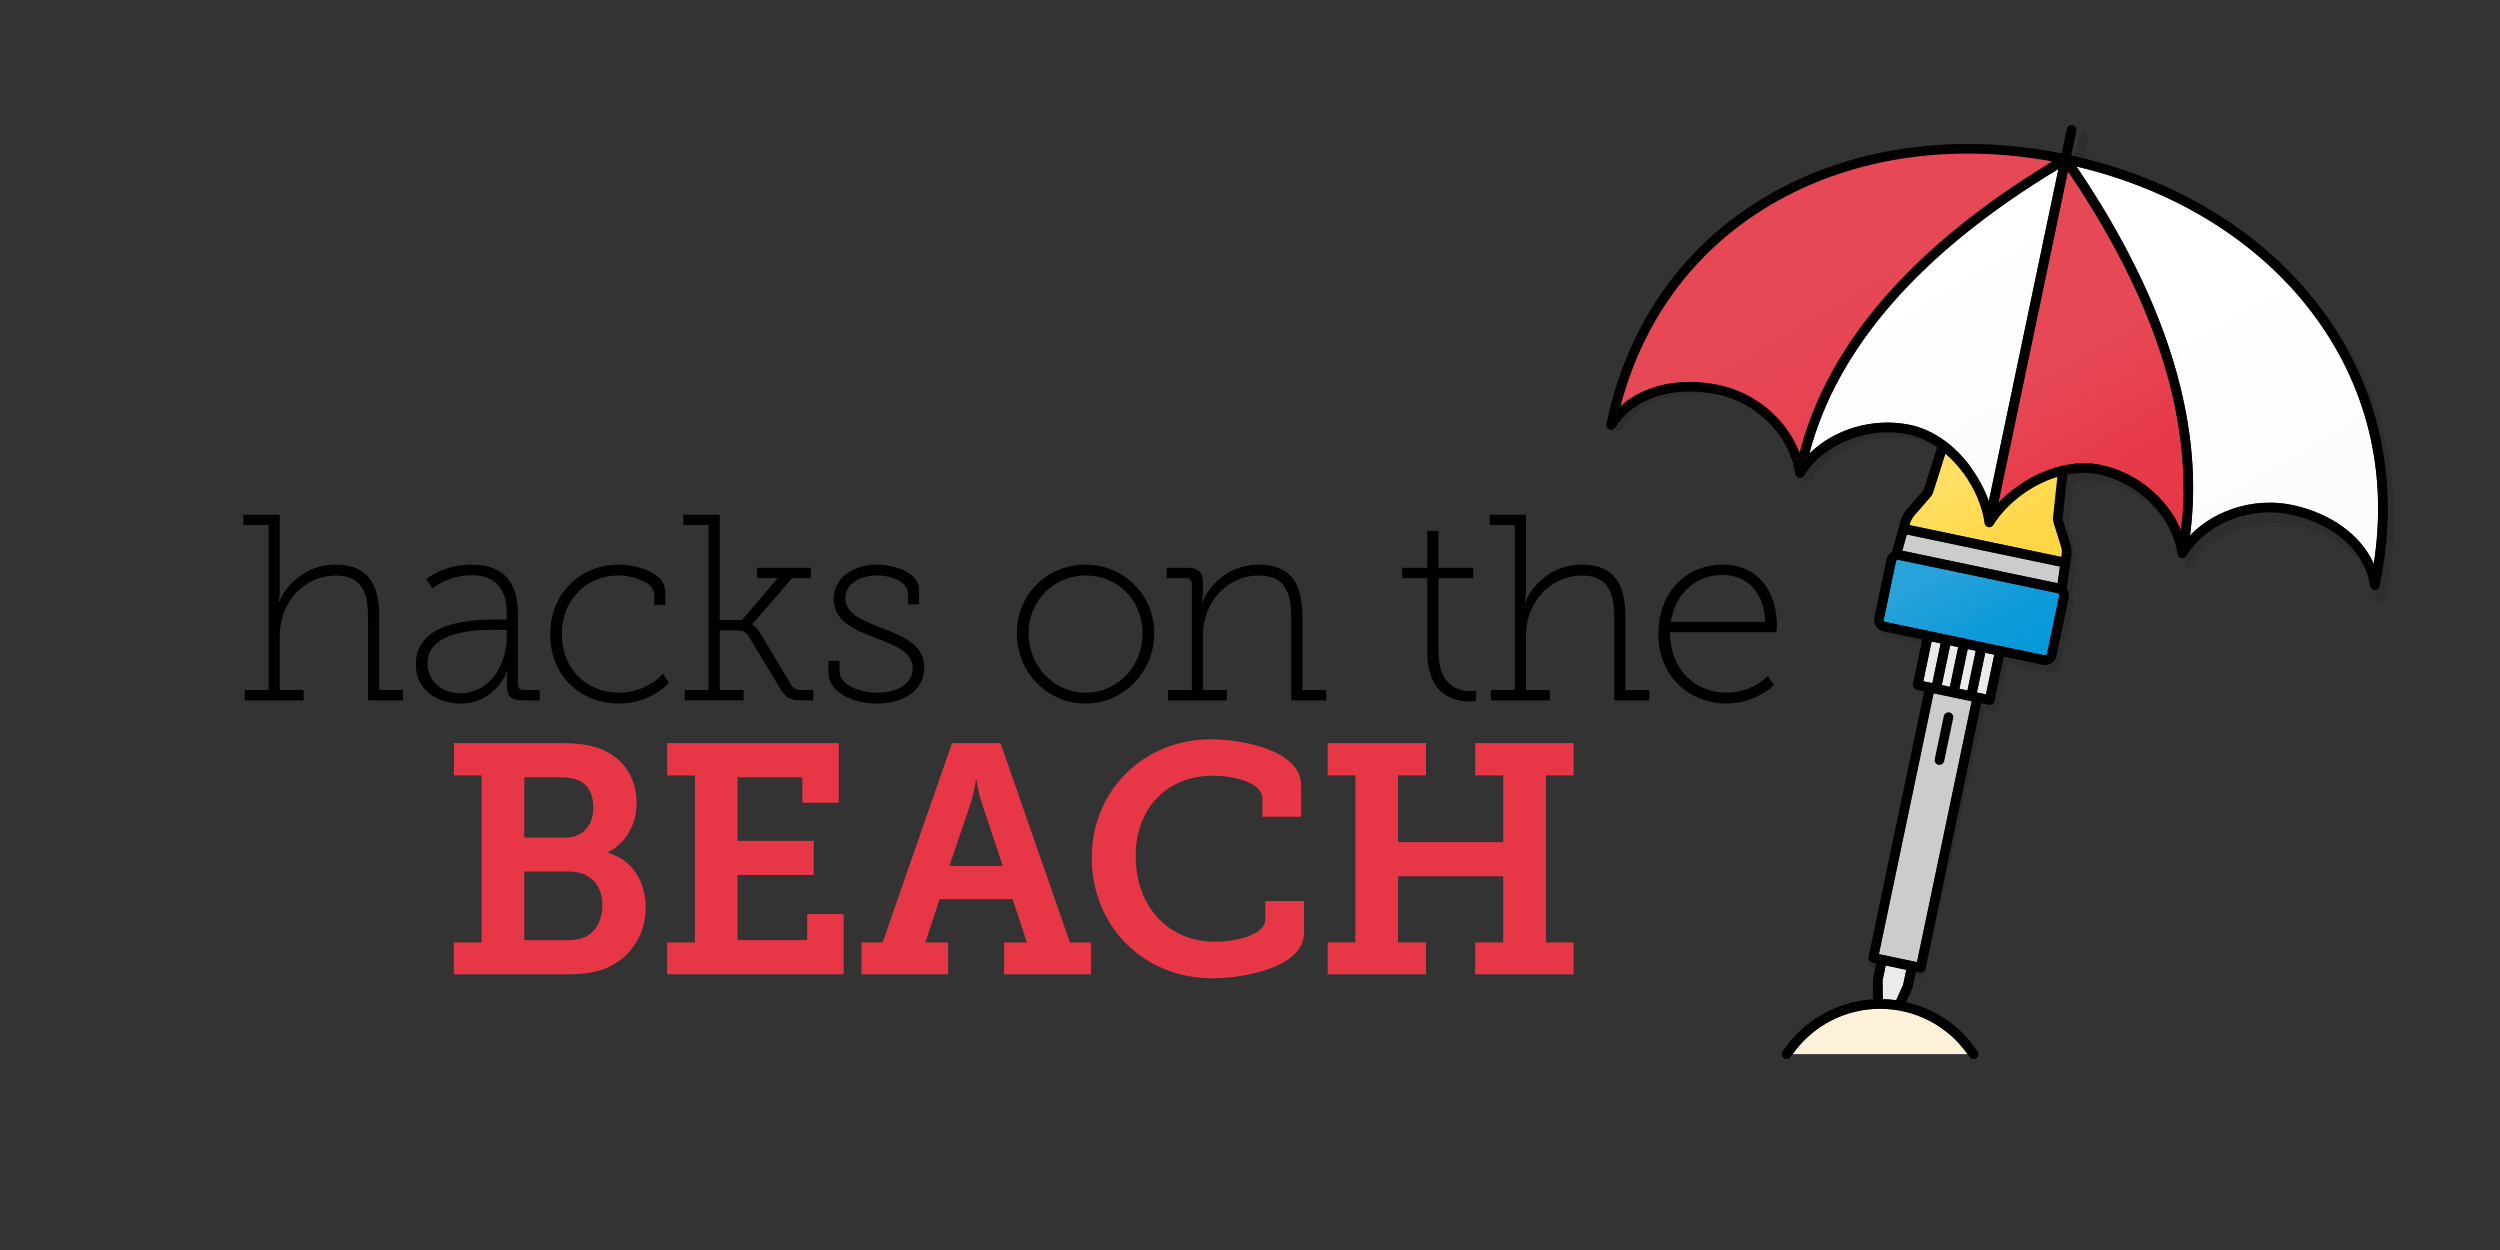 <?xml version="1.0" encoding="UTF-8"?>
<svg id="Ebene_1" data-name="Ebene 1" xmlns="http://www.w3.org/2000/svg" xmlns:xlink="http://www.w3.org/1999/xlink" viewBox="0 0 800 400">
  <rect x="0" y="0" width="800" height="400" fill="#333333" stroke="none"/>
  <defs>
    <style>
      .cls-1 {
        fill: url(#Unbenannter_Verlauf_30-2);
      }

      .cls-1, .cls-2, .cls-3, .cls-4, .cls-5, .cls-6, .cls-7, .cls-8, .cls-9, .cls-10, .cls-11 {
        stroke-width: 0px;
      }

      .cls-2 {
        fill: url(#Unbenannter_Verlauf_105-2);
      }

      .cls-12 {
        opacity: .1;
      }

      .cls-3 {
        fill: url(#Unbenannter_Verlauf_105);
      }

      .cls-4 {
        fill: #ccc;
      }

      .cls-5 {
        fill: #fdf2d7;
      }

      .cls-6 {
        fill: #000;
      }

      .cls-7 {
        fill: #e73747;
      }

      .cls-8 {
        fill: url(#Unbenannter_Verlauf_54);
      }

      .cls-9 {
        fill: url(#Unbenannter_Verlauf_30);
      }

      .cls-10 {
        fill: url(#Unbenannter_Verlauf_42);
      }

      .cls-11 {
        fill: #ebebeb;
      }
    </style>
    <linearGradient id="Unbenannter_Verlauf_105" data-name="Unbenannter Verlauf 105" x1="698.56" y1="97.17" x2="746.83" y2="180.76" gradientUnits="userSpaceOnUse">
      <stop offset="0" stop-color="#fff"/>
      <stop offset="1" stop-color="#fbfbfb"/>
    </linearGradient>
    <linearGradient id="Unbenannter_Verlauf_30" data-name="Unbenannter Verlauf 30" x1="657.46" y1="118.95" x2="687.09" y2="170.26" gradientUnits="userSpaceOnUse">
      <stop offset="0" stop-color="#e74856"/>
      <stop offset=".01" stop-color="#e74755"/>
      <stop offset=".51" stop-color="#e73b4a"/>
      <stop offset="1" stop-color="#e73747"/>
    </linearGradient>
    <linearGradient id="Unbenannter_Verlauf_54" data-name="Unbenannter Verlauf 54" x1="623.85" y1="182.25" x2="651.93" y2="230.9" gradientUnits="userSpaceOnUse">
      <stop offset="0" stop-color="#27a2da"/>
      <stop offset=".02" stop-color="#25a1d9"/>
      <stop offset=".36" stop-color="#109bd9"/>
      <stop offset=".68" stop-color="#0498d9"/>
      <stop offset="1" stop-color="#0097d9"/>
    </linearGradient>
    <linearGradient id="Unbenannter_Verlauf_42" data-name="Unbenannter Verlauf 42" x1="629.33" y1="151.1" x2="653.72" y2="193.35" gradientUnits="userSpaceOnUse">
      <stop offset="0" stop-color="#ffde64"/>
      <stop offset=".33" stop-color="#ffda50"/>
      <stop offset=".67" stop-color="#ffd744"/>
      <stop offset="1" stop-color="#ffd740"/>
    </linearGradient>
    <linearGradient id="Unbenannter_Verlauf_105-2" data-name="Unbenannter Verlauf 105" x1="612.14" y1="88.03" x2="652" y2="157.07" xlink:href="#Unbenannter_Verlauf_105"/>
    <linearGradient id="Unbenannter_Verlauf_30-2" data-name="Unbenannter Verlauf 30" x1="590.32" y1="95.45" x2="659.36" y2="215.03" xlink:href="#Unbenannter_Verlauf_30"/>
  </defs>
  <g>
    <path class="cls-7" d="M145.26,301.58h8.86v-53.46h-8.86v-10.32h33.97c5.52,0,9.38.42,13.23,1.98,6.67,2.61,11.25,8.86,11.25,17.09,0,6.88-3.33,12.82-9.07,15.84v.21c8.23,2.5,11.98,9.69,11.98,17.51,0,10.32-6.67,17.71-14.69,20.11-3.65,1.04-7.09,1.25-11.05,1.25h-35.64v-10.21ZM180.8,268.03c5.84,0,9.07-4.06,9.07-9.69,0-3.65-1.35-6.88-4.27-8.44-1.77-.83-3.75-1.15-6.36-1.15h-11.46v19.28h13.03ZM181.53,300.85c1.77,0,3.75-.21,5.31-.83,3.75-1.56,5.94-5.73,5.94-10.42,0-6.36-3.96-10.73-10.73-10.73h-14.28v21.99h13.75Z"/>
    <path class="cls-7" d="M213.5,301.58h8.86v-53.46h-8.86v-10.32h54.91v19.07h-11.67v-8.13h-20.74v20.32h24.38v10.94h-24.38v20.84h22.3v-8.34h11.67v19.28h-56.48v-10.21Z"/>
    <path class="cls-7" d="M275.67,301.58h6.77l22.2-63.77h15.53l22.2,63.77h6.77v10.21h-27.82v-10.21h7.29l-4.58-13.86h-23.34l-4.58,13.86h7.29v10.21h-27.72v-10.21ZM320.89,277.1l-6.98-20.94c-1.15-3.65-1.35-6.46-1.35-6.46h-.31s-.31,2.81-1.35,6.46l-7.09,20.94h17.09Z"/>
    <path class="cls-7" d="M387.5,236.56c8.96,0,28.86,3.12,28.86,14.8v10h-12.4v-5.73c0-5.52-9.79-7.4-15.84-7.4-14.28,0-24.7,10-24.7,25.63,0,16.67,10.84,27.51,25.43,27.51,4.48,0,16.05-1.46,16.05-7.29v-5.73h12.4v10.11c0,11.05-19.07,14.59-29.28,14.59-22.4,0-38.66-16.98-38.66-38.55s16.67-37.93,38.14-37.93Z"/>
    <path class="cls-7" d="M424.86,301.58h8.86v-53.46h-8.86v-10.32h31.47v10.32h-8.96v21.36h33.66v-21.36h-8.96v-10.32h31.47v10.32h-8.86v53.46h8.86v10.21h-31.47v-10.21h8.96v-21.15h-33.66v21.15h8.96v10.21h-31.47v-10.21Z"/>
  </g>
  <g>
    <path class="cls-6" d="M78.32,220.81h7.64v-52.78h-8.06v-3.31h11.62v24.44c0,1.95-.34,3.48-.34,3.48h.17c1.44-3.99,7.38-11.96,17.99-11.96s14,6.53,14,16.55v23.59h7.64v3.31h-11.2v-25.63c0-7.38-.93-14.34-10.44-14.34s-17.82,8.06-17.82,19.26v17.4h7.64v3.31h-18.84v-3.31Z"/>
    <path class="cls-6" d="M159.37,198.24h2.8v-1.87c0-9.08-4.67-12.3-11.29-12.3-7.47,0-12.47,4.16-12.47,4.16l-2.04-2.89s5.35-4.67,14.6-4.67c9.76,0,14.76,5.26,14.76,15.61v22.66c0,1.27.68,1.87,1.87,1.87h5.09v3.31h-5.6c-3.48,0-4.92-1.44-4.92-4.67v-.93c0-2.29.34-3.82.34-3.82h-.17s-3.73,10.44-15.02,10.44c-6.79,0-14.26-3.82-14.26-12.56,0-14.09,19.01-14.34,26.3-14.34ZM147.32,221.83c9.76,0,14.85-9.59,14.85-17.99v-2.29h-2.72c-3.14,0-22.66-.76-22.66,10.61,0,4.92,3.65,9.67,10.52,9.67Z"/>
    <path class="cls-6" d="M197.97,180.67c4.58,0,14.93,1.95,14.93,8.82v4.07h-3.56v-3.31c0-4.16-7.3-6.11-11.37-6.11-9.93,0-18.16,7.38-18.16,18.84s8.23,18.67,18.16,18.67c9.33,0,14.17-6.11,14.17-6.11l1.87,2.97s-5.52,6.62-16.04,6.62c-11.96,0-21.89-8.66-21.89-22.15s10.1-22.32,21.89-22.32Z"/>
    <path class="cls-6" d="M219.1,220.81h7.64v-52.78h-8.06v-3.31h11.62v33.69h7.13l11.46-13.41h-6.62v-3.31h17.23v3.31h-6.02l-12.73,14.68v.17c.08,0,1.1.42,2.8,3.22l9.5,15.87c.93,1.53,1.53,1.87,4.07,1.87h3.14v3.31h-3.31c-4.58,0-5.52-.85-7.72-4.5l-9.67-16.04c-1.02-1.61-2.04-1.87-4.33-1.87h-4.92v19.09h7.64v3.31h-18.84v-3.31Z"/>
    <path class="cls-6" d="M265.08,211.48h3.56v3.22c0,4.92,7.21,6.96,12.3,6.96,5.85,0,11.12-2.71,11.12-7.72,0-5.52-6.02-7.55-12.22-9.93-6.45-2.46-13.07-5.26-13.07-12.39s6.96-10.95,13.75-10.95c5.52,0,13.58,2.46,13.58,8.06v4.67h-3.56v-3.48c0-3.56-4.92-5.77-9.84-5.77-5.26,0-10.18,2.46-10.18,7.21,0,5.18,5.69,7.3,11.62,9.59,6.62,2.55,13.66,5.35,13.66,12.64,0,6.79-5.94,11.54-15.19,11.54-7.89,0-15.53-3.65-15.53-10.01v-3.65Z"/>
    <path class="cls-6" d="M347.38,180.67c12.13,0,21.98,9.59,21.98,21.98s-9.84,22.49-21.98,22.49-21.98-9.84-21.98-22.49,9.84-21.98,21.98-21.98ZM347.38,221.66c10.1,0,18.24-8.23,18.24-19.01s-8.15-18.5-18.24-18.5-18.24,7.98-18.24,18.5,8.15,19.01,18.24,19.01Z"/>
    <path class="cls-6" d="M373.75,220.81h7.64v-33.94c0-1.27-.68-1.87-1.87-1.87h-6.19v-3.31h6.7c3.48,0,4.92,1.44,4.92,4.67v2.8c0,1.95-.34,3.48-.34,3.48h.17c1.44-3.99,7.38-11.96,17.99-11.96s14,6.53,14,16.55v23.59h7.64v3.31h-11.2v-25.63c0-7.38-.93-14.34-10.44-14.34-10.1,0-17.82,8.66-17.82,18.92v17.73h7.64v3.31h-18.84v-3.31Z"/>
    <path class="cls-6" d="M456.74,185h-8.06v-3.31h8.06v-11.79h3.56v11.79h11.12v3.31h-11.12v23.5c0,11.2,6.7,12.64,10.1,12.64,1.19,0,1.95-.17,1.95-.17v3.31s-.85.17-2.12.17c-4.41,0-13.49-1.61-13.49-15.7v-23.76Z"/>
    <path class="cls-6" d="M477.11,220.81h7.64v-52.78h-8.06v-3.31h11.62v24.44c0,1.95-.34,3.48-.34,3.48h.17c1.44-3.99,7.38-11.96,17.99-11.96s14,6.53,14,16.55v23.59h7.64v3.31h-11.2v-25.63c0-7.38-.93-14.34-10.44-14.34s-17.82,8.06-17.82,19.26v17.4h7.64v3.31h-18.84v-3.31Z"/>
    <path class="cls-6" d="M551.3,180.67c11.54,0,17.31,9.08,17.31,19.35,0,.93-.17,2.29-.17,2.29h-34.03c0,12.3,8.32,19.35,18.16,19.35,8.15,0,13.15-5.35,13.15-5.35l1.95,2.97s-5.94,5.85-15.1,5.85c-11.96,0-21.89-8.66-21.89-22.15,0-14.34,9.76-22.32,20.62-22.32ZM564.88,199c-.42-10.35-6.62-15.02-13.66-15.02-7.81,0-15.02,5.09-16.55,15.02h30.21Z"/>
  </g>
  <g>
    <g class="cls-12">
      <g>
        <path class="cls-6" d="M668.15,55.81c31.31,7.87,57.71,24.76,74.65,47.84,17.24,23.48,23.6,51.27,18.58,80.72-3.91-9.19-13.43-16.42-25.9-19.24-2.36-.53-4.76-.81-7.16-.84-3.31-.05-6.61.36-9.77,1.19-6.06,1.58-11.61,4.66-15.82,8.92.31-2.14.57-4.29.76-6.45.21-2.26.35-4.55.41-6.85,1.01-32.18-10.97-67.5-35.75-105.3Z"/>
        <path class="cls-6" d="M700.83,160.99l3.07.12c-.07,2.3-.2,4.58-.41,6.85l-3.06-.28c.2-2.21.33-4.44.4-6.68Z"/>
        <path class="cls-6" d="M641.56,163.05l23.84-105.78c24.53,37.34,36.39,72.12,35.43,103.72-.08,2.24-.2,4.47-.4,6.68-.16,1.68-.35,3.36-.57,5.02-4.07-10.25-13.75-18.68-25.27-21.28-3.25-.73-6.6-.8-9.91-.36-8.77,1.17-17.29,6.01-23.13,11.99Z"/>
        <path class="cls-6" d="M664.68,151.06c3.31-.45,6.66-.38,9.91.36,11.51,2.59,21.2,11.03,25.27,21.28.22-1.66.41-3.34.57-5.02l3.06.28c-.19,2.16-.45,4.31-.76,6.45,4.21-4.26,9.77-7.35,15.82-8.92l.74,2.99c-7.38,1.92-13.93,6.29-17.8,12.42-.35.55-1.02.83-1.66.69s-1.12-.68-1.2-1.33c-1.43-11.85-12.05-22.95-24.73-25.81-2.9-.64-5.88-.72-8.83-.33l-.39-3.05Z"/>
        <polygon class="cls-6" points="660.99 183.74 660.13 189.05 610.61 177.9 612.11 172.73 660.99 183.74"/>
        <path class="cls-6" d="M660.07,192.22c.36.09.59.44.51.8l-4.17,18.5c-.06.24-.2.37-.3.42-.08.06-.27.14-.51.09l-50.76-11.43c-.24-.06-.37-.21-.42-.3-.06-.09-.14-.28-.09-.51l4.17-18.5c.04-.24.2-.37.3-.42.06-.05.2-.11.36-.11.04,0,.09.01.14.02l18.77,4.22,31.99,7.21Z"/>
        <polygon class="cls-6" points="636.66 210.95 637.89 211.23 639.54 211.6 636.68 224.26 634.27 223.72 633.8 223.61 636.66 210.95"/>
        <polygon class="cls-6" points="628.2 222.35 631.06 209.69 633.63 210.27 630.78 222.93 628.2 222.35"/>
        <path class="cls-6" d="M632.86,151.42c2.47,3.44,4.39,7.21,5.67,10.95l3.02.68c5.83-5.98,14.35-10.82,23.13-11.99l.39,3.05c-.44.06-.87.12-1.31.2l-1.67,13.65c-.07.38-.05.68.03.95l2.22,7.47c.27.91.41,1.87.39,2.81l-3.1.08c.01-.67-.08-1.36-.28-2l-2.21-7.47c-.23-.75-.27-1.55-.12-2.31l1.52-12.43c-8.66,2.48-16.54,8.54-20.67,15.06-.35.56-1.01.83-1.66.69-.64-.14-1.12-.68-1.2-1.33-.64-5.26-2.97-11.09-6.56-16.15l2.4-1.9Z"/>
        <polygon class="cls-6" points="625.46 208.43 628.03 209 625.18 221.67 622.6 221.09 625.46 208.43"/>
        <path class="cls-6" d="M637.02,169.47c.08.65.56,1.19,1.2,1.33.65.14,1.31-.13,1.66-.69,4.12-6.52,12.01-12.58,20.67-15.06l-1.52,12.43c-.15.76-.11,1.56.12,2.31l2.21,7.47c.2.64.29,1.33.28,2,0,.33-.03.65-.09.98l-.06.42-48.5-10.93.12-.4c.28-.97.78-1.87,1.46-2.62l5.2-5.8c.53-.58.91-1.29,1.07-1.95l3.99-11.97c2.11,1.86,4.01,4,5.64,6.32,3.59,5.06,5.92,10.89,6.56,16.15Z"/>
        <polygon class="cls-6" points="622.42 207.74 619.57 220.41 616.7 219.76 619.55 207.1 622.42 207.74"/>
        <path class="cls-6" d="M624.92,229.85c.84.19,1.36,1.01,1.17,1.85l-3.08,13.71c-.17.73-.82,1.23-1.54,1.22-.1,0-.21-.01-.32-.05-.84-.19-1.36-1.01-1.17-1.85l3.09-13.71c.19-.85,1.02-1.37,1.85-1.17Z"/>
        <path class="cls-6" d="M621.15,246.58c.11.03.22.04.32.05.72.01,1.37-.49,1.54-1.22l3.08-13.71c.19-.84-.34-1.66-1.17-1.85-.82-.2-1.66.33-1.85,1.17l-3.09,13.71c-.19.84.34,1.66,1.17,1.85ZM612.06,309.32l-9.61-2.16-1.27-.29,18.75-83.2,6.08,1.36,6.08,1.37-18.75,83.2-1.27-.28h0Z"/>
        <path class="cls-6" d="M609.87,312.01l-1.05,4.66c-.02.08-.04.15-.08.23l-2.27,4.79c-1.4-.22-2.83-.34-4.27-.41v-5.85c0-.08,0-.17.03-.24l1.05-4.66,6.58,1.48Z"/>
        <path class="cls-6" d="M664.73,179.19l-3.1.08c0,.33-.03.65-.09.98l-.06.42-48.5-10.93.12-.4c.28-.97.78-1.87,1.46-2.62l5.2-5.8c.53-.58.91-1.29,1.07-1.95l-2.94-.98-.03.09c-.08.28-.22.55-.42.76l-5.21,5.8c-.98,1.09-1.71,2.42-2.12,3.82l-2.84,9.71s-.1.05-.15.08c-.86.54-1.45,1.38-1.67,2.37l-4.17,18.49c-.45,2.03.82,4.06,2.86,4.51l12.36,2.78-3.19,14.18c-.19.84.34,1.66,1.17,1.85l2.4.54-19.09,84.73c-.09.4-.02.82.2,1.16.22.36.57.6.97.69l1.27.29-1.05,4.66c-.07.3-.1.61-.1.92v5.85c-.27.01-.53.03-.79.05.05.14.1.29.13.44.53.44,1.03.99,1.58,1.64.26.3.43.62.54.95.24,0,.48,0,.72,0,2.15.03,4.26.27,6.32.68.03-.05.05-.1.09-.15.81-1.28,1.8-2,2.88-2.31-.32-.09-.65-.18-.97-.26l1.93-4.08h0c.13-.29.23-.58.3-.88l1.04-4.66,1.28.29c.1.02.21.03.31.04.3,0,.6-.08.85-.25.36-.21.6-.56.69-.96l19.09-84.73,2.4.54c.1.02.21.03.31.04.3,0,.6-.07.85-.24.36-.22.6-.57.69-.97l3.19-14.17,12.36,2.78c.27.06.53.09.79.09.72.01,1.44-.2,2.07-.59.86-.54,1.45-1.38,1.67-2.37l4.17-18.49c.24-1.08-.02-2.14-.6-2.99l1.6-9.98c.08-.51.13-1.03.12-1.55ZM616.7,219.76l2.85-12.67,2.88.64-2.85,12.67-2.88-.64ZM608.82,316.67c-.02.08-.04.15-.08.23l-2.27,4.79c-1.4-.22-2.83-.34-4.27-.41v-5.85c0-.08,0-.17.03-.24l1.05-4.66,6.58,1.48-1.05,4.66ZM613.33,309.61l-1.27-.28h0s-9.61-2.17-9.61-2.17l-1.27-.29,18.75-83.2,6.08,1.36,6.08,1.37-18.75,83.2ZM622.6,221.09l2.86-12.67,2.57.58-2.85,12.67-2.58-.58ZM630.78,222.93l-2.58-.59,2.86-12.66,2.57.58-2.85,12.67ZM636.68,224.26l-2.4-.54-.47-.11,2.86-12.66,1.23.28,1.65.37-2.86,12.67ZM660.58,193.02l-4.17,18.5c-.06.24-.2.37-.3.42-.08.06-.27.14-.51.09l-50.76-11.43c-.24-.06-.37-.21-.42-.3-.06-.09-.14-.28-.09-.51l4.17-18.5c.04-.24.2-.37.3-.42.06-.05.2-.11.36-.11.04,0,.09.01.14.02l18.77,4.22,31.99,7.21c.36.09.59.44.51.8ZM660.13,189.05l-49.52-11.15,1.51-5.17,48.87,11.01-.86,5.32Z"/>
        <path class="cls-6" d="M581.3,146.4c9.38-33.75,36.62-63.96,81.08-89.89l-23.85,105.86c-1.28-3.75-3.2-7.51-5.67-10.95-4.7-6.58-11.37-11.97-19.17-13.73-11.73-2.64-24.33.97-32.39,8.71Z"/>
        <path class="cls-6" d="M552.12,126.99c-14.04-3.16-26.9.81-32.77,10.12-.4.64-1.2.89-1.9.6s-1.09-1.03-.93-1.77c7.37-32.74,26.25-58.11,54.57-73.38,26.47-14.28,59.23-18.17,92.42-11.02l1.76-7.83c.19-.84,1.02-1.36,1.86-1.17s1.36,1.02,1.17,1.86l-1.76,7.83c33.04,7.78,60.97,25.34,78.77,49.59,19.03,25.94,25.2,56.96,17.81,89.7-.16.71-.8,1.22-1.53,1.21h-.06c-.75-.04-1.37-.62-1.46-1.37-1.32-10.93-11.24-20.03-25.27-23.19-5.17-1.16-10.53-.99-15.51.31l-.74-2.99c3.16-.83,6.46-1.24,9.77-1.19,2.4.04,4.8.31,7.16.84,12.47,2.82,21.99,10.05,25.9,19.24,5.03-29.44-1.34-57.23-18.58-80.72-16.94-23.08-43.33-39.97-74.65-47.84,24.78,37.8,36.76,73.11,35.75,105.3l-3.07-.12c.96-31.59-10.91-66.38-35.43-103.72l-23.84,105.78-3.02-.68,23.85-105.86c-44.46,25.93-71.71,56.14-81.08,89.89,8.06-7.74,20.66-11.35,32.39-8.71,7.8,1.76,14.47,7.15,19.17,13.73l-2.4,1.9c-1.63-2.31-3.52-4.45-5.64-6.32l-3.99,11.97-2.94-.98,4.34-13.05c-2.8-1.99-5.9-3.47-9.23-4.23-12.71-2.86-27.11,2.58-33.49,12.68-.35.55-1.02.83-1.66.69s-1.12-.68-1.2-1.33c-1.45-12.05-11.78-22.88-24.55-25.77ZM521.16,130.24c7.48-6.63,19.17-9.09,31.64-6.27,11.73,2.64,21.56,11.44,25.4,22.04,9.45-34.62,37.07-65.52,82.21-91.94-31.62-6.29-62.67-2.35-87.85,11.23-25.64,13.82-43.31,36.18-51.4,64.95Z"/>
        <path class="cls-6" d="M572.55,65.29c25.18-13.57,56.23-17.52,87.85-11.23-45.14,26.43-72.76,57.32-82.21,91.94-3.84-10.6-13.67-19.4-25.4-22.04-12.47-2.82-24.16-.35-31.64,6.27,8.09-28.76,25.76-51.13,51.4-64.95Z"/>
      </g>
    </g>
    <g>
      <path class="cls-3" d="M664.45,53.29c31.43,7.4,58.08,23.89,75.36,46.71,17.59,23.22,24.37,50.91,19.79,80.43-4.05-9.13-13.67-16.22-26.18-18.84-2.37-.5-4.77-.73-7.17-.73-3.31,0-6.6.46-9.75,1.33-6.03,1.67-11.54,4.83-15.69,9.16.28-2.14.51-4.29.66-6.46.18-2.27.28-4.55.31-6.85.53-32.19-11.98-67.33-37.33-104.75Z"/>
      <path class="cls-6" d="M698.7,157.96l3.07.07c-.03,2.3-.13,4.58-.31,6.85l-3.06-.24c.17-2.21.26-4.44.3-6.69Z"/>
      <path class="cls-9" d="M639.47,160.91l22.25-106.12c25.08,36.96,37.47,71.57,36.99,103.17-.04,2.25-.13,4.47-.3,6.69-.13,1.69-.3,3.36-.5,5.03-4.22-10.18-14.03-18.47-25.58-20.89-3.26-.68-6.61-.7-9.91-.21-8.75,1.3-17.2,6.27-22.94,12.34Z"/>
      <path class="cls-6" d="M662.41,148.58c3.3-.5,6.65-.48,9.91.21,11.55,2.42,21.36,10.71,25.58,20.89.2-1.67.36-3.34.5-5.03l3.06.24c-.16,2.16-.38,4.32-.66,6.46,4.15-4.33,9.66-7.49,15.69-9.16l.79,2.98c-7.35,2.03-13.84,6.5-17.61,12.69-.34.56-1,.85-1.65.71s-1.13-.66-1.22-1.31c-1.6-11.83-12.4-22.77-25.12-25.44-2.91-.6-5.89-.63-8.84-.2l-.43-3.04Z"/>
      <polygon class="cls-4" points="659.2 181.31 658.43 186.64 608.74 176.23 610.17 171.04 659.2 181.31"/>
      <path class="cls-8" d="M658.42,189.81c.36.08.6.43.52.8l-3.89,18.57c-.05.24-.2.37-.29.42-.08.06-.27.14-.51.09l-50.93-10.67c-.24-.05-.37-.21-.42-.29-.06-.09-.14-.28-.09-.51l3.89-18.57c.04-.24.2-.37.29-.42.06-.05.2-.11.36-.11.04,0,.09.01.14.02l18.83,3.94,32.09,6.73Z"/>
      <polygon class="cls-11" points="635.29 208.89 636.52 209.15 638.17 209.49 635.5 222.2 633.09 221.69 632.62 221.59 635.29 208.89"/>
      <polygon class="cls-11" points="627 220.41 629.67 207.71 632.24 208.25 629.58 220.96 627 220.41"/>
      <path class="cls-6" d="M630.6,149.42c2.53,3.4,4.5,7.14,5.84,10.87l3.03.63c5.74-6.06,14.19-11.03,22.94-12.34l.43,3.04c-.43.06-.87.13-1.3.22l-1.47,13.67c-.06.38-.04.68.04.95l2.33,7.44c.28.91.43,1.86.43,2.8l-3.09.12c0-.67-.1-1.36-.31-2l-2.32-7.44c-.24-.75-.29-1.54-.16-2.31l1.33-12.45c-8.62,2.61-16.41,8.79-20.44,15.37-.34.57-.99.85-1.65.71-.64-.13-1.13-.66-1.22-1.31-.71-5.25-3.14-11.04-6.8-16.05l2.37-1.94Z"/>
      <polygon class="cls-11" points="624.05 206.53 626.62 207.07 623.97 219.78 621.38 219.24 624.05 206.53"/>
      <path class="cls-10" d="M635.03,167.4c.09.65.58,1.18,1.22,1.31.65.13,1.3-.14,1.65-.71,4.03-6.58,11.82-12.76,20.44-15.37l-1.33,12.45c-.13.77-.08,1.56.16,2.31l2.32,7.44c.21.64.31,1.32.31,2,0,.33-.02.65-.07.98l-.05.42-48.66-10.2.11-.4c.27-.97.76-1.88,1.42-2.64l5.11-5.88c.52-.59.89-1.3,1.05-1.97l3.81-12.02c2.14,1.83,4.07,3.94,5.73,6.23,3.66,5.01,6.08,10.8,6.8,16.05Z"/>
      <polygon class="cls-11" points="621.01 205.89 618.35 218.6 615.46 218 618.12 205.29 621.01 205.89"/>
      <path class="cls-6" d="M623.83,227.96c.84.18,1.38.99,1.2,1.83l-2.88,13.75c-.16.73-.8,1.24-1.52,1.24-.1,0-.21-.01-.32-.04-.84-.18-1.38-.99-1.2-1.83l2.89-13.75c.18-.85,1-1.39,1.83-1.2Z"/>
      <path class="cls-5" d="M573.63,337.33c6.44-9.11,16.82-14.52,27.99-14.52s21.56,5.41,27.99,14.52h-55.99Z"/>
      <path class="cls-4" d="M620.31,244.75c.11.03.22.04.32.04.72,0,1.37-.51,1.52-1.24l2.88-13.75c.18-.84-.36-1.66-1.2-1.83-.83-.19-1.66.35-1.83,1.2l-2.89,13.75c-.18.84.36,1.66,1.2,1.83ZM612.17,307.61l-9.64-2.02-1.27-.27,17.5-83.47,6.1,1.27,6.1,1.28-17.5,83.47-1.27-.26h0Z"/>
      <path class="cls-11" d="M610.02,310.34l-.98,4.68c-.02.08-.04.16-.07.23l-2.19,4.82c-1.41-.2-2.84-.3-4.27-.34l-.08-5.85c0-.08,0-.17.02-.24l.98-4.68,6.6,1.38Z"/>
      <path class="cls-6" d="M615.46,218l2.89.6,2.66-12.71-2.89-.6-2.66,12.71ZM602.41,313.88l.08,5.85c1.44.04,2.87.14,4.27.34l2.19-4.82c.03-.07.05-.14.07-.23l.98-4.68-6.6-1.38-.98,4.68c-.02.07-.02.16-.02.24ZM630.94,224.41l-6.1-1.28-6.1-1.27-17.5,83.47,1.27.27,9.64,2.02h0s1.27.27,1.27.27l17.5-83.47ZM608.74,176.23l49.68,10.41.78-5.33-49.03-10.28-1.43,5.19ZM627,220.41l2.59.55,2.66-12.71-2.58-.54-2.67,12.7ZM603.32,199.02l50.93,10.67c.24.05.42-.03.51-.09.09-.05.24-.19.29-.42l3.89-18.57c.08-.36-.16-.71-.52-.8l-32.09-6.73-18.83-3.94c-.05-.01-.1-.02-.14-.02-.17,0-.3.06-.36.11-.09.05-.25.19-.29.42l-3.89,18.57c-.05.23.03.41.09.51.05.08.19.24.42.29ZM626.62,207.07l-2.58-.54-2.67,12.71,2.59.54,2.66-12.71ZM636.39,225.55l-2.41-.51-17.82,85c-.08.4-.32.76-.67.97-.25.17-.55.26-.85.26-.1,0-.21-.01-.31-.03l-1.28-.27-.97,4.68c-.07.3-.17.59-.29.87h0s-1.87,4.12-1.87,4.12c9.28,2.1,17.51,7.68,22.9,15.82.47.71.28,1.68-.44,2.15-.26.18-.56.26-.85.26-.51,0-1-.25-1.29-.69-.2-.3-.4-.57-.61-.86-6.44-9.11-16.82-14.52-27.99-14.52s-21.56,5.41-27.99,14.52c-.21.29-.41.56-.61.86-.47.71-1.44.91-2.15.43s-.91-1.44-.43-2.15c6.54-9.87,17.24-16,28.96-16.7l-.08-5.85c-.01-.31.02-.62.08-.92l.98-4.68-1.27-.27c-.4-.08-.76-.32-.98-.67-.23-.34-.3-.76-.22-1.16l17.82-85-2.41-.51c-.84-.18-1.38-.99-1.2-1.83l2.98-14.23-12.4-2.6c-2.05-.42-3.35-2.43-2.93-4.47l3.89-18.55c.21-.99.79-1.84,1.64-2.39.04-.03.1-.05.14-.08l2.69-9.75c.38-1.41,1.1-2.74,2.06-3.85l5.12-5.88c.2-.22.33-.49.4-.77l.03-.09,2.95.93c-.16.66-.53,1.38-1.05,1.97l-5.11,5.88c-.66.76-1.15,1.67-1.42,2.64l-.11.4,48.66,10.2.05-.42c.05-.33.07-.65.07-.98l3.09-.12c.02.52-.02,1.05-.09,1.55l-1.45,10.01c.59.84.87,1.89.64,2.98l-3.89,18.55c-.21.99-.79,1.84-1.64,2.39-.62.4-1.33.62-2.06.62-.26,0-.52-.03-.79-.08l-12.4-2.6-2.98,14.22c-.08.4-.32.76-.67.98-.25.17-.55.25-.85.25-.1,0-.21-.01-.31-.03ZM633.09,221.69l2.41.51,2.67-12.71-1.66-.34-1.23-.26-2.67,12.7.48.1Z"/>
      <path class="cls-2" d="M578.97,145.17c8.87-33.89,35.66-64.5,79.72-91.1l-22.26,106.21c-1.33-3.73-3.31-7.46-5.84-10.87-4.8-6.51-11.55-11.8-19.37-13.44-11.77-2.46-24.31,1.33-32.26,9.2Z"/>
      <path class="cls-6" d="M549.5,126.21c-14.08-2.95-26.89,1.21-32.62,10.61-.39.64-1.19.91-1.89.63s-1.11-1.01-.95-1.76c6.88-32.85,25.37-58.5,53.46-74.19,26.25-14.67,58.96-19.05,92.25-12.41l1.65-7.85c.18-.84,1-1.38,1.84-1.2s1.38,1,1.2,1.84l-1.65,7.85c33.16,7.29,61.35,24.42,79.51,48.4,19.41,25.65,26.05,56.58,19.16,89.42-.14.71-.79,1.23-1.51,1.23h-.06c-.76-.03-1.38-.6-1.48-1.35-1.48-10.91-11.54-19.86-25.61-22.81-5.18-1.09-10.55-.83-15.5.54l-.79-2.98c3.15-.88,6.44-1.33,9.75-1.33,2.4,0,4.8.24,7.17.73,12.51,2.63,22.14,9.72,26.18,18.84,4.58-29.51-2.19-57.21-19.79-80.43-17.28-22.82-43.93-39.31-75.36-46.71,25.34,37.42,37.85,72.55,37.33,104.75l-3.07-.07c.49-31.6-11.9-66.21-36.99-103.17l-22.25,106.12-3.03-.63,22.26-106.21c-44.06,26.6-70.86,57.21-79.72,91.1,7.95-7.86,20.49-11.66,32.26-9.2,7.82,1.65,14.57,6.93,19.37,13.44l-2.37,1.94c-1.67-2.29-3.59-4.4-5.73-6.23l-3.81,12.02-2.95-.93,4.14-13.11c-2.83-1.95-5.95-3.38-9.29-4.09-12.75-2.67-27.07,2.99-33.29,13.18-.34.56-1,.85-1.65.71s-1.13-.66-1.22-1.31c-1.64-12.02-12.12-22.7-24.93-25.4ZM518.59,129.92c7.38-6.74,19.03-9.38,31.54-6.75,11.77,2.46,21.73,11.11,25.73,21.66,8.93-34.76,36.09-66.06,80.82-93.17-31.71-5.82-62.7-1.41-87.67,12.54-25.43,14.2-42.76,36.83-50.42,65.71Z"/>
      <path class="cls-1" d="M569,64.21c24.97-13.95,55.96-18.36,87.67-12.54-44.74,27.1-71.89,58.41-80.82,93.17-3.99-10.55-13.96-19.2-25.73-21.66-12.51-2.63-24.16.01-31.54,6.75,7.66-28.88,24.99-51.51,50.42-65.71Z"/>
    </g>
  </g>
</svg>
